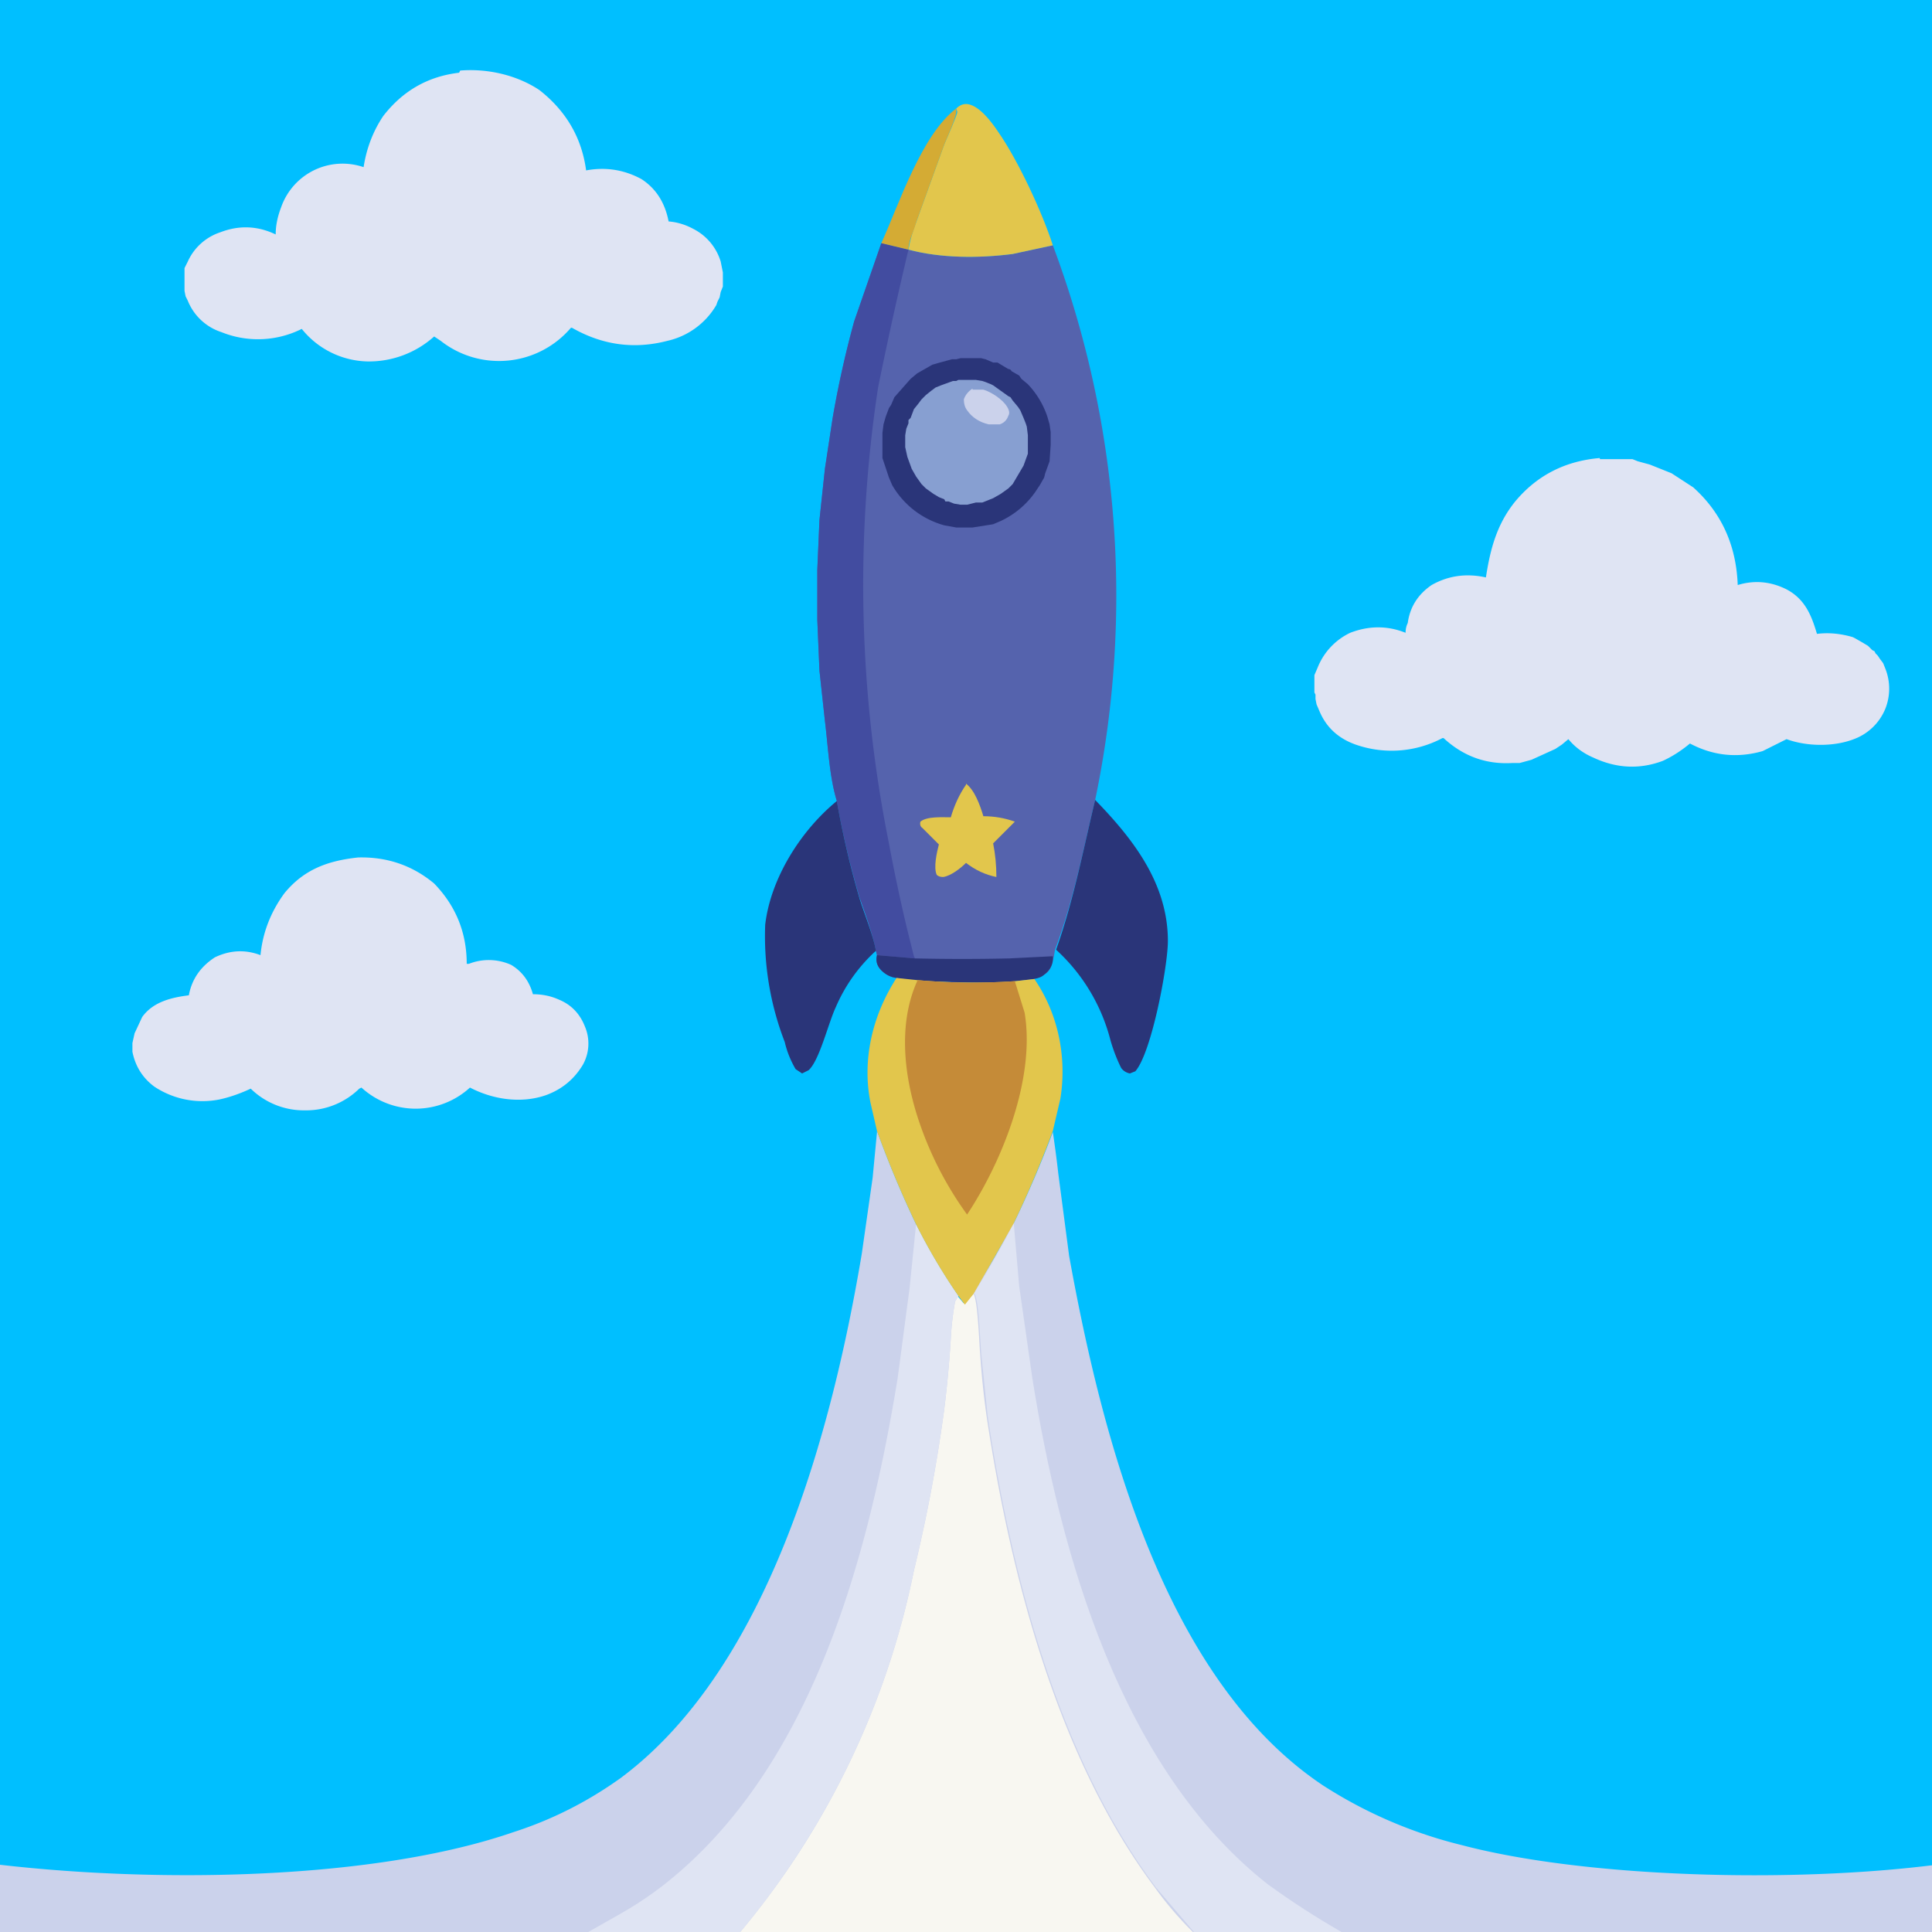 <svg xmlns="http://www.w3.org/2000/svg" width="178px" height="178px" viewBox="0 0 178 178" enable-background="new 0 0 178 178" xml:space="preserve"><rect width="100%" height="100%" fill="#00BFFF"/><path fill="#CBD2EB" d="M93.4 112.7a98 98 0 0 0 3.6-8.4q.3 2 .5 3.8l1 7.6c3 16.6 8.7 39 23.4 48.8a42 42 0 0 0 12.8 5.5c12.9 3.4 35.6 3.6 48.7 1 1.2-.3 4.6-.8 5.5-1.3.2.6.2 7.7 0 8.2v.1H68c8.7-9.8 13-20.8 16.1-33.3a144 144 0 0 0 2.8-14.9q.5-3.2.6-6.5 0-1.6.4-3.4l.3-.5.6.7.8-1q2-3 3.7-6.4"/><path fill="#F8F7F1" d="M89.7 119.2c.4.8.5 4.3.6 5.5q.2 3 .6 5.8c2.2 14.6 6.5 31.4 15.5 43.4q1.5 2.1 3.5 4.1H68c8.7-9.8 13-20.8 16.1-33.3a144 144 0 0 0 2.8-14.9q.5-3.2.6-6.5 0-1.6.4-3.4l.3-.5.6.7z"/><path fill="#DFE4F3" d="M89.7 119.2q2-3.2 3.7-6.5l.5 5.8 1.2 8.4c2.6 16.4 8.2 36.1 21.7 46.7q3.3 2.4 6.8 4.4H110l-3.5-4.1c-9-12-13.3-28.8-15.5-43.4l-.6-5.8c-.1-1.2-.2-4.7-.6-5.5"/><path fill="#5563AD" d="m81.2 22.4 2.5.6c3 .8 6.5.8 9.6.4l3.7-.8a92 92 0 0 1 3.9 51.1c-1.1 4.6-2 9.3-3.7 13.8l-.1.6c-.2.7-.2 1.3-.9 1.7l-1 .4-1.6.2c-3 .3-6.1 0-9.1 0l-1.9-.3q-.8-.1-1.4-.7t-.4-1.4l-.1-.4c-.2-1.2-1-3.5-1.5-4.9a84 84 0 0 1-2.1-8.9c-.7-2.3-.8-5-1.1-7.4l-.5-4.6-.2-4.7v-4.6l.2-4.6.5-4.7.7-4.6a93 93 0 0 1 2-9z"/><path fill="#424CA0" d="m81.2 22.4 2.5.6q-1.5 6.3-2.8 12.7a121 121 0 0 0 1 42q.8 4.3 1.8 8.4l.5 2 .1.2-3.5-.3-.1-.4c-.2-1.3-1-3.5-1.5-4.9a84 84 0 0 1-2.1-8.9c-.7-2.3-.8-5-1.1-7.4l-.5-4.6-.2-4.7v-4.6l.2-4.6.5-4.7.7-4.6a93 93 0 0 1 2-9z"/><path fill="#2A3579" d="m80.8 88 3.5.3q4.4.1 8.7 0l4-.2q.1 1-.8 1.7-.3.3-1 .4l-1.6.2c-3 .3-6.1 0-9.1 0l-1.9-.3q-.8-.1-1.4-.7t-.4-1.4M88.5 33h1.9l.4.1.7.3h.4l1 .6q.2 0 .3.2l.7.4.2.3.6.5a8 8 0 0 1 1.8 3l.2.7.1.7V41l-.1 1.5-.4 1.1-.1.4-.4.7-.4.6a8 8 0 0 1-3.2 2.7l-.7.3-1.9.3h-1.5l-1.1-.2a8 8 0 0 1-4.8-3.7l-.3-.7-.6-1.8v-2.3l.1-.8.2-.7.3-.8.2-.3.3-.7 1.5-1.7.6-.5.7-.4.7-.4.7-.2 1.1-.3h.4z"/><path fill="#879FD1" d="M88.3 35h1.6l.6.1.3.1.5.2.2.1 1.4 1 .2.1.2.3.5.6.2.3.3.7.2.5.1.3.1.8v1.7l-.4 1.1-1 1.7-.2.2-.2.2-.7.5-.7.4-.5.2-.5.2h-.6l-.8.2h-.6l-.6-.1-.5-.2h-.3L87 46l-.5-.2-.5-.3-.7-.5-.4-.4-.5-.7-.4-.7-.4-1.1-.2-.9v-1.1l.1-.6.2-.5v-.3l.2-.2.3-.8.4-.5.3-.4.4-.4.5-.4.4-.3.5-.2 1.1-.4h.3z"/><path fill="#CBD2EB" d="M89.6 35.9h1c.7.2 1.8.9 2.2 1.6q.3.5.1.8-.2.6-.8.8h-1q-1.3-.3-2-1.3-.3-.4-.3-1 .2-.6.8-1"/><path fill="#E2C64C" d="M89 72.2c.8.6 1.3 2 1.6 3q1.5 0 2.9.5l-2 2q.3 1.5.3 3.1-1.5-.3-2.8-1.3c-.5.5-1.4 1.2-2.1 1.3q-.4 0-.6-.2c-.3-.7 0-2 .2-2.8L85 76.3q-.3-.2-.2-.6c.6-.5 2-.4 2.8-.4q.5-1.7 1.4-3"/><path fill="#CBD2EB" d="M80.8 104.2q1.6 4.4 3.6 8.6 1.7 3.4 3.9 6.6l-.3.5q-.3 1.6-.4 3.4-.2 3.3-.6 6.5a144 144 0 0 1-2.8 14.9 75 75 0 0 1-16 33.3H-11v-8.2q3.1.9 6.5 1.4c14.8 2.3 37.6 2.5 51.8-2.4q5.3-1.7 9.9-5c13.7-10.2 19.5-32.2 22.2-48.3l1-7 .4-4.2z"/><path fill="#DFE4F3" d="M84.4 112.8q1.7 3.4 3.9 6.6l-.3.5q-.3 1.6-.4 3.4-.2 3.3-.6 6.5a144 144 0 0 1-2.8 14.9 75 75 0 0 1-16 33.3h-14l3-1.7q2.1-1.2 3.9-2.6C74.8 163 80 143.5 82.7 127l1.1-8.3z"/><path fill="#E2C64C" d="m82.6 90.1 1.9.2q4.5.4 9 .1l1.8-.2c2.2 3.2 3 7.2 2.4 11l-.7 3a98 98 0 0 1-3.6 8.5l-3.7 6.5-.8 1-.6-.8q-2.2-3.2-3.9-6.6-2-4.2-3.6-8.6l-.6-2.6c-.8-4 .2-8.1 2.4-11.5"/><path fill="#C58B38" d="M84.5 90.3q4.5.4 9 .1l.9 2.9c1 6-2 13.6-5.3 18.6a32 32 0 0 1-4.4-8.5c-1.4-4.1-2-9-.2-13"/><path fill="#2A3579" d="M80.7 87.6a15 15 0 0 0-3.7 5.2c-.7 1.5-1.5 4.9-2.5 5.8l-.6.3-.6-.4q-.7-1.2-1-2.5a27 27 0 0 1-1.8-10.8c.5-4.3 3.3-8.7 6.6-11.4a84 84 0 0 0 2.1 9c.4 1.3 1.3 3.5 1.5 4.8m20.2-13.9c3.5 3.6 6.7 7.7 6.7 13 0 2.3-1.5 10.3-3 12l-.5.2q-.5-.1-.8-.5-.6-1.2-1-2.6a17 17 0 0 0-5-8.3c1.6-4.5 2.5-9.2 3.6-13.8"/><path fill="#E2C64C" d="M88.1 10q.5-.5 1.1-.4c1.1.2 2.2 1.7 2.8 2.6 1.8 2.6 4 7.3 5 10.4l-3.7.8c-3.1.4-6.6.4-9.6-.4q.2-1.2.7-2.5l2.6-7.2c.2-.5 1.2-2.7 1.2-3z"/><path fill="#D4AB34" d="M88.1 10v.2c.1.4-.9 2.6-1.1 3.1l-2.6 7.2c-.2.8-.7 1.7-.7 2.5l-2.5-.6c1.6-3.5 3.7-10 6.9-12.4"/><path fill="#DFE4F3" d="M147.4 42.3h3l.5.2 1.1.3 2 .8 2 1.3q3.9 3.5 4.1 9 2.3-.7 4.5.4c1.7.9 2.3 2.4 2.8 4.1q1.6-.2 3.3.3l.2.1.7.4.5.3.4.4.2.1.1.2.2.2.2.3.3.4.2.5a5 5 0 0 1 0 3.7 5 5 0 0 1-2.9 2.8c-1.8.7-4.3.7-6.2 0l-2.2 1.1q-3.5 1-6.7-.7-1.2 1-2.5 1.6-3.2 1.2-6.4-.3-1.4-.6-2.3-1.7l-.6.5-.6.4-2.2 1-1.1.3h-.7q-3.6.2-6.3-2.3h-.1a10 10 0 0 1-7.7.7q-2.6-.8-3.6-3.1l-.3-.7-.1-.5V64l-.1-.2v-1.6l.3-.7a6 6 0 0 1 3-3.2q2.6-1 5.1 0 0-.5.2-.9.3-2.2 2.2-3.5 2.3-1.3 5-.7c.4-2.6 1-4.9 2.7-7q3-3.6 7.8-4M42.4 6.5c2.5-.2 5.2.4 7.3 1.8q3.7 2.9 4.3 7.4 2.7-.5 5.1.8 2 1.3 2.5 3.9 1.2.1 2.3.7a5 5 0 0 1 2.5 3l.2 1v1.3l-.2.5-.1.5-.2.4-.1.3a7 7 0 0 1-4.5 3.3q-4.6 1.2-8.8-1.2h-.1a8.7 8.7 0 0 1-12 1.2L40 31a9 9 0 0 1-6.2 2.3 8 8 0 0 1-6-3l-.2.1a9 9 0 0 1-7.2.2 5 5 0 0 1-3.1-2.9l-.2-.4-.1-.5v-2.1l.2-.4.1-.2a5 5 0 0 1 3-2.7q2.6-1 5.1.2 0-1.2.5-2.5a6 6 0 0 1 3-3.4 6 6 0 0 1 4.6-.3q.4-2.6 1.8-4.7 2.7-3.5 7-4M33 79q4-.1 7 2.4 3 3.1 3 7.4h.2a5 5 0 0 1 3.9.1q1.5.9 2 2.7 1.3 0 2.4.5 1.7.7 2.4 2.5a4 4 0 0 1-.2 3.5q-1.2 2-3.4 2.8c-2.3.8-4.9.4-7-.7a7.4 7.4 0 0 1-10 0l-.2.1a7 7 0 0 1-5 2 7 7 0 0 1-5-2q-1.5.7-2.9 1a8 8 0 0 1-6-1.2q-1.6-1.2-2-3.2v-.8l.2-.9.7-1.5c1-1.4 2.7-1.8 4.3-2q.4-2.2 2.4-3.5 2.1-1 4.2-.2.3-3.1 2.2-5.7c1.8-2.2 4-3 6.8-3.3"/></svg>

